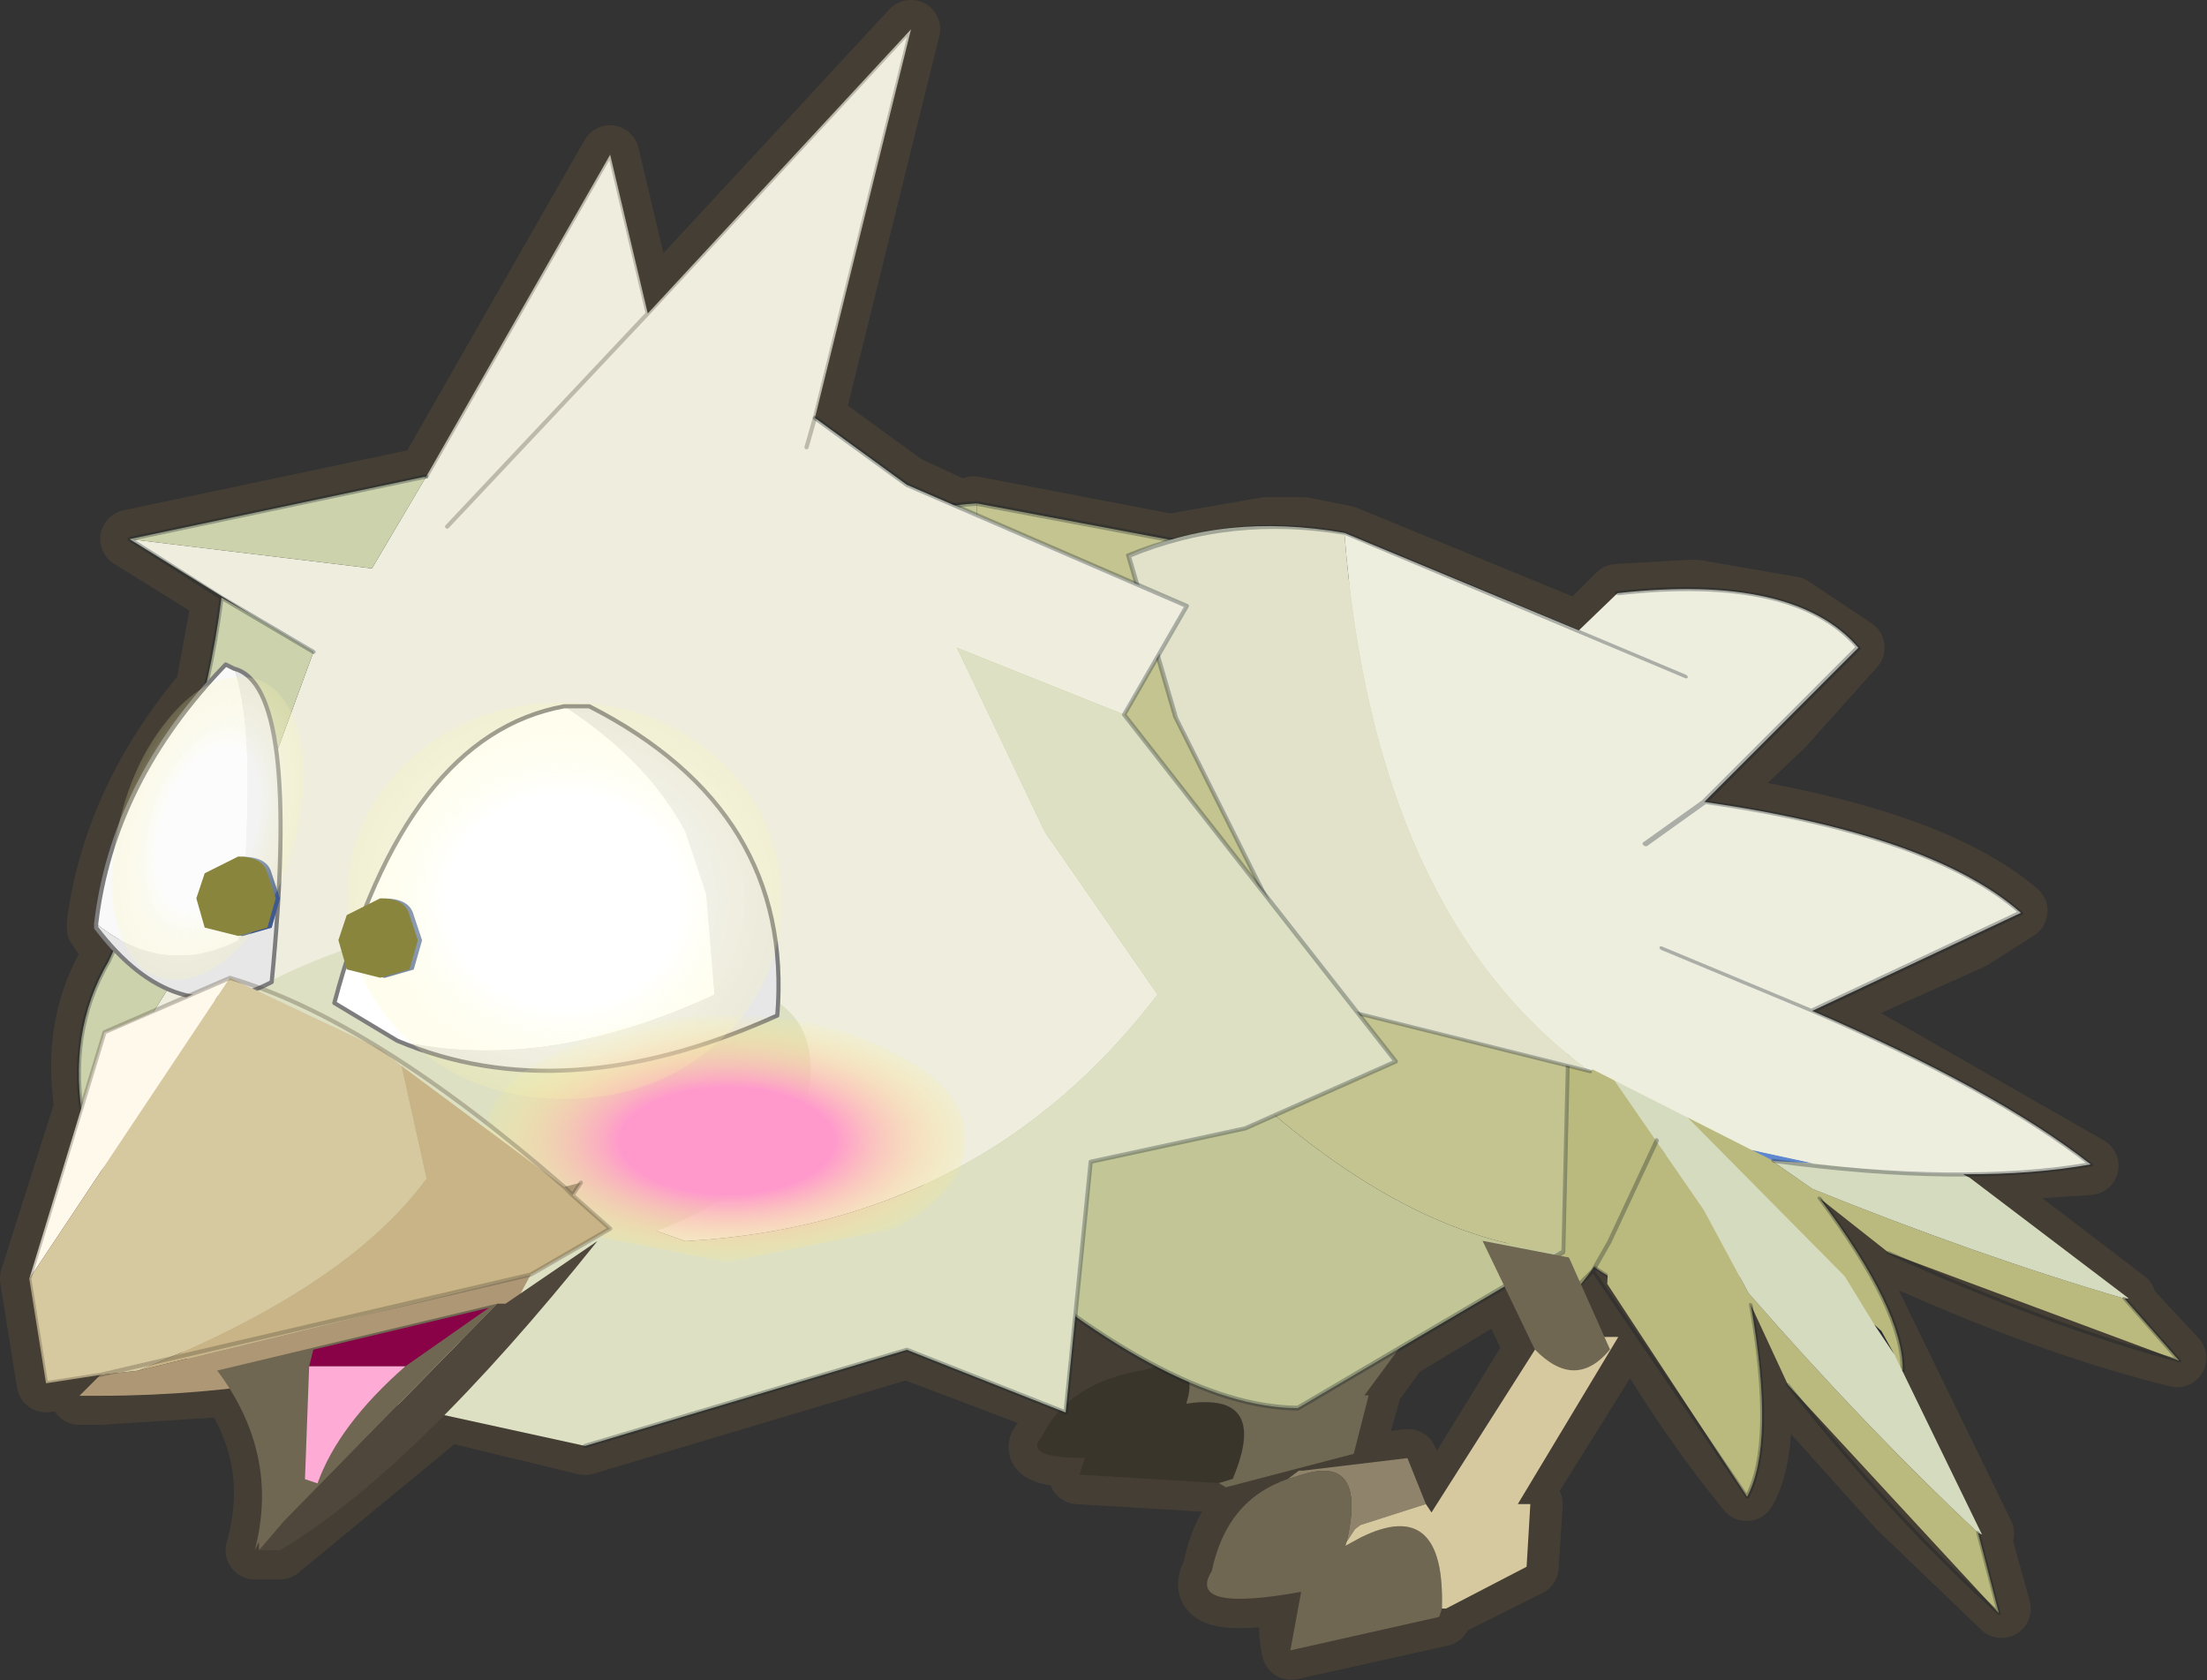<?xml version="1.0" encoding="UTF-8" standalone="no"?>
<!DOCTYPE svg PUBLIC "-//W3C//DTD SVG 1.1//EN" "http://www.w3.org/Graphics/SVG/1.1/DTD/svg11.dtd">
<svg width="100%" height="100%" viewBox="0 0 1571 1196" version="1.1" xmlns="http://www.w3.org/2000/svg" xmlns:xlink="http://www.w3.org/1999/xlink" xml:space="preserve" xmlns:serif="http://www.serif.com/" style="fill-rule:evenodd;clip-rule:evenodd;stroke-linecap:round;stroke-linejoin:round;">
    <rect x="0" y="0" width="1571" height="1196" fill="#333333" stroke="none"/>
    <g transform="matrix(1,0,0,1,780.477,1362.88)">
        <g transform="matrix(10,0,0,10,0,0)">
            <g id="shape0" transform="matrix(5.949,0,0,5.949,-2.5,-30.701)">
                <path d="M7.7,-8.15C9.5,-7.883 10.75,-7.45 11.45,-6.85L10.9,-6.5L9,-5.65L8.95,-5.65L9.5,-5.4L12.3,-3.8L10.8,-3.7L10.85,-3.65L12.75,-2.2L12.7,-2.2L13.35,-1.5C12.283,-1.767 11.133,-2.183 9.9,-2.75L9.1,-3.4L10.05,-1.45L11.05,0.6L11,0.55L11,0.6L11.25,1.5L10,0.3L8.7,-1.15L8.7,-1.2L8.25,-2.15L8.25,-2.1C8.45,-1.033 8.433,-0.3 8.2,0.1C7.6,-0.633 7.05,-1.467 6.55,-2.4L6.55,-2.45L6.4,-2.55L6.35,-2.6L6.2,-2.4L6.2,-2.35L6.5,-1.75L6.7,-1.75L5.45,0.25L5.65,0.25L5.6,1L4.6,1.5L4.55,1.5L4.55,1.6L2.75,2C2.683,1.733 2.717,1.5 2.85,1.3C1.95,1.467 1.6,1.383 1.8,1.05C1.9,0.483 2.2,0.117 2.7,-0.05L2.85,-0.15L2.9,-0.15L4.15,-0.3L4.45,0.35L5.65,-1.6L5.3,-2.35L4.05,-1.6L3.65,-1.05L3.7,-1.05L3.5,-0.35L2,0.05L1.9,0L0.2,-0.1L0.3,-0.3C-0.233,-0.3 -0.4,-0.383 -0.2,-0.55L0,-0.9L-1.85,-1.6L-5.7,-0.45L-7.35,-0.85L-9.35,0.8L-9.6,0.8L-9.6,0.7L-9.65,0.8C-9.45,0.1 -9.55,-0.55 -9.95,-1.15L-11.5,-1.05L-11.75,-1.05L-11.5,-1.3L-12.15,-1.2L-12.35,-2.45L-11.7,-4.5C-11.8,-5.167 -11.7,-5.75 -11.4,-6.25L-11.35,-6.4L-11.45,-6.5L-11.55,-6.65L-11.55,-6.7C-11.417,-7.7 -10.983,-8.633 -10.25,-9.5L-10.05,-10.6L-9.7,-10.4L-11.15,-11.3L-7.6,-12.05L-5.4,-15.9L-4.95,-14L-1.8,-17.4L-2.95,-12.75L-1.85,-11.95L-1.2,-11.65L-1.05,-11.7L1.3,-11.25L2.45,-11.45L2.9,-11.45L3.4,-11.35L6.2,-10.2L6.65,-10.65L7.5,-10.7L7.6,-10.7L8.75,-10.5L9.5,-10L8.65,-9.05L7.7,-8.15M1.15,-1.4L0.15,-2L0.05,-0.95C0.25,-1.15 0.55,-1.283 0.95,-1.35L1.15,-1.4M3.6,0.5L4,0.35" style="fill:none;fill-rule:nonzero;stroke:#453e34;stroke-width:0.7px;"/>
            </g>
            <g id="sprite0" transform="matrix(5.895,-0.42,1.536,4.591,38.25,-58.05)">
                <g id="sprite1" transform="matrix(1,0,0,1,1.7,1.45)">
                    <g id="shape1">
                        <path d="M3.3,2.1L3.7,3.1L0.7,1.15L0.1,0.25C0.467,1.45 0.567,2.35 0.4,2.95L-1.7,0.8L-1.75,0.2C-1.917,0.767 -2.117,1.217 -2.35,1.55C-2.917,1.05 -3.35,0.4 -3.65,-0.4L-2.95,-3.1L-2.05,-1.95L-2.1,-2.2L-2.05,-2.15L-0.65,-0.8L0.05,0.1C1.183,0.9 2.267,1.567 3.3,2.1" style="fill:#bbba7e;"/>
                        <path d="M-2.05,-2.15L-2.05,-2.6L1.2,-0.7L1.65,-0.2L1.95,0.1L3.35,2.1L3.3,2.1C2.267,1.567 1.183,0.9 0.05,0.1L-0.65,-0.8L-2.05,-2.15" style="fill:#d5dbbe;"/>
                    </g>
                </g>
                <g id="shape2">
                    <path d="M3.65,1.55L3.35,1.25L3.45,1.3L3.65,1.55" style="fill:#292b36;"/>
                    <path d="M5.05,3.55L5,3.55L5.05,3.55" style="fill:#464354;"/>
                    <path d="M0.35,-0.05L-0.05,1.65L-0.2,2.15L2.1,4.4C2.267,3.8 2.167,2.9 1.8,1.7M2.4,2.6C3.433,3.433 4.433,4.083 5.4,4.55L5,3.55M-1.95,1.05C-1.65,1.85 -1.217,2.5 -0.65,3L-0.2,2.15" style="fill:none;fill-rule:nonzero;stroke:#0f1926;stroke-opacity:0.3;stroke-width:0.05px;"/>
                </g>
            </g>
            <g id="sprite01" serif:id="sprite0" transform="matrix(5.463,2.295,-0.706,4.802,37.95,-55.7)">
                <g id="sprite11" serif:id="sprite1" transform="matrix(1,0,0,1,1.7,1.45)">
                    <g id="shape11" serif:id="shape1">
                        <path d="M3.3,2.1L3.7,3.1L0.7,1.15L0.1,0.25C0.467,1.45 0.567,2.35 0.4,2.95L-1.7,0.8L-1.75,0.2C-1.917,0.767 -2.117,1.217 -2.35,1.55C-2.917,1.05 -3.35,0.4 -3.65,-0.4L-2.95,-3.1L-2.05,-1.95L-2.1,-2.2L-2.05,-2.15L-0.65,-0.8L0.05,0.1C1.183,0.9 2.267,1.567 3.3,2.1" style="fill:#bbba7e;"/>
                        <path d="M-2.05,-2.15L-2.05,-2.6L1.2,-0.7L1.65,-0.2L1.95,0.1L3.35,2.1L3.3,2.1C2.267,1.567 1.183,0.9 0.05,0.1L-0.65,-0.8L-2.05,-2.15" style="fill:#d5dbbe;"/>
                    </g>
                </g>
                <g id="shape21" serif:id="shape2">
                    <path d="M3.65,1.55L3.35,1.25L3.45,1.3L3.65,1.55" style="fill:#292b36;"/>
                    <path d="M5.05,3.55L5,3.55L5.05,3.55" style="fill:#464354;"/>
                    <path d="M0.35,-0.05L-0.05,1.65L-0.2,2.15L2.1,4.4C2.267,3.8 2.167,2.9 1.8,1.7M2.4,2.6C3.433,3.433 4.433,4.083 5.4,4.55L5,3.55M-1.95,1.05C-1.65,1.85 -1.217,2.5 -0.65,3L-0.2,2.15" style="fill:none;fill-rule:nonzero;stroke:#0f1926;stroke-opacity:0.3;stroke-width:0.05px;"/>
                </g>
            </g>
            <g id="sprite2" transform="matrix(5.949,0,-1.941,5.949,21.9,-44.7)">
                <g id="shape3">
                    <path d="M-2.65,0.95L-2.55,0.95L-2.65,0.95" style="fill:#6f6853;"/>
                    <path d="M-2.55,0.95C-2.283,0.95 -2.15,1.1 -2.15,1.4C-1.517,1.3 -1.233,1.6 -1.3,2.3L-1.45,2.35L-3.15,2.25L-3.15,2.05C-3.65,2.05 -3.85,1.967 -3.75,1.8C-3.683,1.367 -3.367,1.1 -2.8,1L-2.65,0.95L-2.55,0.95" style="fill:#3a352b;"/>
                </g>
                <g id="cR_Pied01" transform="matrix(1,0,0,1,-0.95,1)">
                    <g id="shape4">
                        <path d="M-0.1,0.1L0.65,-1.4L1.6,-1.4L0.9,0.3L0.95,0.3L1,1L-0.4,1.4L-0.5,1.35L-0.35,1.3C-0.283,0.6 -0.567,0.3 -1.2,0.4C-1.2,0.1 -1.333,-0.05 -1.6,-0.05L-0.45,-0.05L-0.1,0.1" style="fill:#6f6853;"/>
                    </g>
                </g>
            </g>
            <g id="sprite4" transform="matrix(3.767,-4.755,4.124,4.985,18.9,-56.6)">
                <g id="cR_Corps" transform="matrix(1,0,0,1,-0.2,-3.05)">
                    <g id="shape5">
                        <path d="M1.05,5.75L-2.6,4.5C-3.4,3.733 -3.967,2.333 -4.3,0.3C-4.567,-1.533 -3.983,-3.533 -2.55,-5.7C-0.983,-5.9 0.317,-5.55 1.35,-4.65C-0.25,-3.217 -0.95,-1.367 -0.75,0.9C-0.583,3.033 0.017,4.65 1.05,5.75" style="fill:#c2c697;"/>
                        <path d="M1.35,-4.65L4.2,-0.95L4.3,2.95L1.05,5.75C0.017,4.65 -0.583,3.033 -0.75,0.9C-0.95,-1.367 -0.25,-3.217 1.35,-4.65" style="fill:#c4c491;"/>
                    </g>
                </g>
                <g id="shape6">
                    <path d="M4.1,-0.1L0.85,2.7L-2.8,1.45C-3.6,0.683 -4.167,-0.717 -4.5,-2.75C-4.767,-4.583 -4.183,-6.583 -2.75,-8.75C-1.183,-8.95 0.117,-8.6 1.15,-7.7L4,-4L4.1,-0.1Z" style="fill:none;fill-rule:nonzero;stroke:#101b26;stroke-opacity:0.3;stroke-width:0.05px;"/>
                </g>
            </g>
            <g id="sprite6" transform="matrix(5.949,0,-1.941,5.949,33.5,-38.15)">
                <g id="shape7">
                    <path d="M-2.95,1.2L-2.85,1.1L-2.8,1.1L-1.6,0.95L-1.2,1.5L-1.9,1.75L-1.95,1.8L-2,1.95C-2.067,1.25 -2.333,0.983 -2.8,1.15L-2.95,1.2" style="fill:#8f846b;"/>
                    <path d="M-2,1.95L-2,2L-1.85,1.9C-1.283,1.567 -0.867,1.85 -0.6,2.75L-0.6,2.85L-2.25,3.25L-2.35,2.55C-3.217,2.717 -3.6,2.633 -3.5,2.3C-3.567,1.733 -3.383,1.367 -2.95,1.2L-2.8,1.15C-2.333,0.983 -2.067,1.25 -2,1.95" style="fill:#706753;"/>
                </g>
                <g id="cR_Pied00" transform="matrix(1,0,0,1,-0.75,1.1)">
                    <g id="shape8">
                        <path d="M1.2,-1.6L0.65,0.4L0.8,0.4L1,1.15L0.2,1.65L0.15,1.65C-0.117,0.75 -0.533,0.467 -1.1,0.8L-1.25,0.9L-1.25,0.85L-1.2,0.7L-1.15,0.65L-0.45,0.4L-0.35,0.5L0.3,-1.6L1.2,-1.6" style="fill:#d6c9a0;"/>
                        <path d="M1.15,-1.45C0.983,-1.117 0.683,-1.117 0.25,-1.45L-0.8,-2.75L0.3,-2.55L1.15,-1.45" style="fill:#706753;"/>
                    </g>
                </g>
            </g>
            <g id="sprite8" transform="matrix(4.768,-2.499,5.501,5.16,8.5,-91.95)">
                <g id="cR_Aile01" transform="matrix(1,0,0,1,1.5,3.9)">
                    <g id="shape9">
                        <path d="M-1.3,3.65L-1.65,3.45L-1.75,3.25L-1.3,3.65" style="fill:#5e87cf;"/>
                        <path d="M-2.5,1.8L-4.4,-0.05L-2.85,-3.25L-1.65,-4.9C-0.75,-4.867 0.017,-4.6 0.65,-4.1C-1.75,-1.767 -2.8,0.2 -2.5,1.8" style="fill:#e1e2c9;"/>
                        <path d="M0.65,-4.1L1.9,-2.15L2.65,-2.3C3.917,-1.867 4.5,-1.333 4.4,-0.7L1.35,-0.05C2.583,0.85 3.217,1.667 3.25,2.4L0.25,2.3C0.883,3.333 1.25,4.217 1.35,4.95C0.483,4.717 -0.4,4.283 -1.3,3.65L-1.75,3.25L-2.45,1.8L-2.5,1.8C-2.8,0.2 -1.75,-1.767 0.65,-4.1" style="fill:#eeeede;"/>
                    </g>
                </g>
                <g id="shape10">
                    <path d="M-1,5.7L-2.9,3.85L-1.35,0.65L-0.15,-1C0.783,-0.933 1.55,-0.667 2.15,-0.2L3.95,2.65M1.85,3.95L2.85,3.85L5.9,3.2C6,2.567 5.417,2.033 4.15,1.6M-0.15,7.35C0.883,8.083 1.883,8.583 2.85,8.85C2.75,8.117 2.383,7.233 1.75,6.2L0.95,4.95M2.85,3.85C4.083,4.75 4.717,5.567 4.75,6.3L1.75,6.2" style="fill:none;fill-rule:nonzero;stroke:#0f1a26;stroke-opacity:0.3;stroke-width:0.05px;"/>
                </g>
            </g>
            <g id="sprite10" transform="matrix(5.949,0,0,5.949,-24.8,-64.3)">
                <g id="cR_Tete" transform="matrix(1,0,0,1,-0.1,-3.25)">
                    <g id="shape111" serif:id="shape11">
                        <path d="M-3.75,-3.15L-1.55,-7L-1.1,-5.1L2.05,-8.5L0.9,-3.85L2,-3.05L5.35,-1.6L4.6,-0.3L2.6,-1.1L3.65,1.1L5,3.05C3.6,4.883 1.717,5.867 -0.65,6L-4.05,4.8L-7.25,6.1L-7.85,4.6L-6.2,1.95L-5.1,-1.05L-5.85,-1.5L-7.3,-2.4L-4.4,-2.05L-3.75,-3.15" style="fill:#eeedde;"/>
                        <path d="M4.6,-0.3L7.85,3.85L6.05,4.65L4.2,5.05L3.9,8.05L2,7.3L-1.85,8.45L-6.65,7.4L-7.25,6.1L-4.05,4.8L-0.65,6C1.717,5.867 3.6,4.883 5,3.05L3.65,1.1L2.6,-1.1L4.6,-0.3" style="fill:#dde0c2;"/>
                        <path d="M-7.85,4.6C-7.983,3.867 -7.883,3.217 -7.55,2.65C-6.817,1.083 -6.367,-0.367 -6.2,-1.7L-5.85,-1.5L-5.1,-1.05L-6.2,1.95L-7.85,4.6M-7.3,-2.4L-3.75,-3.15L-4.4,-2.05L-7.3,-2.4" style="fill:#ccd2ac;"/>
                        <path d="M-0.35,2.9C0.45,2.967 0.85,3.317 0.85,3.95C0.85,4.583 0.467,5.117 -0.3,5.55C-1.033,5.983 -1.933,6.2 -3,6.2C-4.067,6.2 -4.983,5.983 -5.75,5.55C-6.483,5.117 -6.817,4.617 -6.75,4.05C-6.683,3.483 -6,2.967 -4.7,2.5L-2.15,2.3C-1.75,2.633 -1.15,2.833 -0.35,2.9" style="fill:#dde0c2;"/>
                    </g>
                </g>
                <g id="shape12">
                    <path d="M0.7,-6.75L0.8,-7.1L1.95,-11.75L-1.2,-8.35L-3.6,-5.8M-1.2,-8.35L-1.65,-10.25L-3.85,-6.4" style="fill:none;fill-rule:nonzero;stroke:#4a4135;stroke-opacity:0.3;stroke-width:0.05px;"/>
                    <path d="M0.8,-7.1L1.9,-6.3L5.25,-4.85L4.5,-3.55L7.75,0.6L5.95,1.4L4.1,1.8L3.8,4.8L1.9,4.05L-1.95,5.2M-3.85,-6.4L-7.4,-5.65L-6.3,-4.95L-5.2,-4.3M-6.75,4.15L-7.95,1.35C-8.083,0.617 -7.983,-0.033 -7.65,-0.6C-6.917,-2.167 -6.467,-3.617 -6.3,-4.95" style="fill:none;fill-rule:nonzero;stroke:#101b25;stroke-opacity:0.3;stroke-width:0.05px;"/>
                    <path d="M-7.8,-1.05C-7.267,-0.617 -6.7,-0.55 -6.1,-0.85C-5.933,-2.45 -5.95,-3.533 -6.15,-4.1C-5.617,-3.967 -5.467,-2.717 -5.7,-0.35C-6.467,0.05 -7.167,-0.167 -7.8,-1L-7.8,-1.05" style="fill:#e7e7e7;"/>
                    <path d="M-7.8,-1.05C-7.667,-2.183 -7.15,-3.217 -6.25,-4.15L-6.15,-4.1C-5.95,-3.533 -5.933,-2.45 -6.1,-0.85C-6.7,-0.55 -7.267,-0.617 -7.8,-1.05" style="fill:#f9f9f9;"/>
                    <path d="M-6.15,-4.1L-6.25,-4.15C-7.15,-3.217 -7.667,-2.183 -7.8,-1.05L-7.8,-1C-7.167,-0.167 -6.467,0.05 -5.7,-0.35C-5.467,-2.717 -5.617,-3.967 -6.15,-4.1Z" style="fill:none;fill-rule:nonzero;stroke:#7d7d7d;stroke-width:0.05px;"/>
                    <path d="M-2.2,-3.65C-1.533,-3.217 -1.05,-2.717 -0.75,-2.15L-0.5,-1.4L-0.4,-0.2C-1.767,0.433 -3.033,0.617 -4.2,0.35L-4.95,-0.1C-4.383,-2.233 -3.467,-3.417 -2.2,-3.65" style="fill:#fff;"/>
                    <path d="M-4.2,0.35C-3.033,0.617 -1.767,0.433 -0.4,-0.2L-0.5,-1.4L-0.75,-2.15C-1.05,-2.717 -1.533,-3.217 -2.2,-3.65L-1.9,-3.65C-0.267,-2.817 0.483,-1.583 0.35,0.05C-1.35,0.817 -2.867,0.917 -4.2,0.35" style="fill:#e7e7e7;"/>
                    <path d="M-4.2,0.35C-2.867,0.917 -1.35,0.817 0.35,0.05C0.483,-1.583 -0.267,-2.817 -1.9,-3.65L-2.2,-3.65C-3.467,-3.417 -4.383,-2.233 -4.95,-0.1L-4.2,0.35Z" style="fill:none;fill-rule:nonzero;stroke:#7d7d7d;stroke-width:0.05px;"/>
                    <path d="M1.75,2.6L-0.25,3L-2.3,2.6C-2.867,2.3 -3.15,1.95 -3.15,1.55C-3.15,1.117 -2.867,0.767 -2.3,0.5C-1.767,0.2 -1.083,0.05 -0.25,0.05C0.55,0.05 1.217,0.2 1.75,0.5C2.317,0.767 2.6,1.117 2.6,1.55C2.6,1.95 2.317,2.3 1.75,2.6" style="fill:url(#_Radial1);"/>
                    <path d="M-6.05,-0.9L-6.45,-1L-6.55,-1.35L-6.45,-1.65L-6.05,-1.85C-5.85,-1.85 -5.733,-1.783 -5.7,-1.65L-5.6,-1.35L-5.7,-1L-6.05,-0.9" style="fill:#40598f;"/>
                    <path d="M-4.35,-0.4L-4.75,-0.5L-4.85,-0.85L-4.75,-1.15L-4.35,-1.35C-4.15,-1.35 -4.033,-1.283 -4,-1.15L-3.9,-0.85L-4,-0.5L-4.35,-0.4" style="fill:#40598f;"/>
                </g>
                <g id="cR_Bec" transform="matrix(1,0,0,1,-5.1,2.1)">
                    <g id="shape13">
                        <path d="M-3.5,1.1L-2.6,-1.85C-2.567,-1.85 -2.067,-2.067 -1.1,-2.5L-3.5,1.1" style="fill:#fff9ec;"/>
                        <path d="M-1.1,-2.5L0.7,-1.65L0.95,-1.45L1.25,-0.1C0.617,0.767 -0.533,1.533 -2.2,2.2L-2.65,2.25L-3.3,2.35L-3.5,1.1L-1.1,-2.5" style="fill:#d6c9a0;"/>
                        <path d="M0.95,-1.45L2.9,0L3,0.1L3.45,0.5L2.5,1.05L-2.2,2.2C-0.533,1.533 0.617,0.767 1.25,-0.1L0.95,-1.45" style="fill:#c8b486;"/>
                        <path d="M2.15,1.7C0.517,2.233 -1.083,2.5 -2.65,2.5L-2.9,2.5L-2.65,2.25L-2.2,2.2L2.5,1.05L2.15,1.7" style="fill:#ad9775;"/>
                    </g>
                </g>
                <g id="shape14">
                    <path d="M-2.2,2.1L-2,2.05L-2.1,2.2L-2.2,2.1" style="fill:#ad9775;"/>
                    <path d="M-2.1,2.2L-1.65,2.6L-2.6,3.15L-7.75,4.35L-8.4,4.45L-8.6,3.2L-7.7,0.25L-6.2,-0.4C-5.067,-0.067 -3.733,0.767 -2.2,2.1L-2.1,2.2L-2,2.05" style="fill:none;fill-rule:nonzero;stroke:#4a4135;stroke-opacity:0.3;stroke-width:0.05px;"/>
                </g>
            </g>
            <g id="shape15" transform="matrix(5.949,0,0,5.949,-2.5,-30.7)">
                <path d="M-6.75,-2.15L-6.65,-2.15L-5.55,-2.9C-7.017,-1.067 -8.283,0.167 -9.35,0.8L-9.6,0.8L-9.3,0.45L-6.75,-2.15" style="fill:#4f473c;"/>
                <path d="M-9.6,0.8L-9.6,0.7L-9.65,0.8C-9.45,0.033 -9.6,-0.683 -10.1,-1.35L-6.75,-2.15L-9.3,0.45L-9.6,0.8" style="fill:#706753;"/>
                <path d="M-7.85,-1.4L-9,-1.4L-8.95,-1.6L-6.85,-2.1L-7.85,-1.4" style="fill:#890146;"/>
                <path d="M-9,-1.4L-7.85,-1.4C-8.383,-0.933 -8.733,-0.467 -8.9,0L-9.05,-0.05L-9,-1.4" style="fill:#feabd6;"/>
            </g>
            <g id="shape16" transform="matrix(6.874,0,0,6.273,-53.35,-86.3)">
                <path d="M3.85,3.85C3.417,4.283 2.883,4.5 2.25,4.5C1.617,4.5 1.083,4.283 0.65,3.85C0.217,3.417 0,2.883 0,2.25C0,1.617 0.217,1.083 0.65,0.65C1.083,0.217 1.617,0 2.25,0C2.883,0 3.417,0.217 3.85,0.65C4.283,1.083 4.5,1.617 4.5,2.25C4.5,2.883 4.283,3.417 3.85,3.85" style="fill:url(#_Radial2);"/>
            </g>
            <g id="shape161" serif:id="shape16" transform="matrix(2.844,0,-1.022,4.788,-67.35,-88.1)">
                <path d="M3.85,3.85C3.417,4.283 2.883,4.5 2.25,4.5C1.617,4.5 1.083,4.283 0.65,3.85C0.217,3.417 0,2.883 0,2.25C0,1.617 0.217,1.083 0.65,0.65C1.083,0.217 1.617,0 2.25,0C2.883,0 3.417,0.217 3.85,0.65C4.283,1.083 4.5,1.617 4.5,2.25C4.5,2.883 4.283,3.417 3.85,3.85" style="fill:url(#_Radial3);"/>
            </g>
            <g id="shape17" transform="matrix(5.949,0,0,5.949,-2.5,-30.7)">
                <path d="M-9.85,-6.55L-10.25,-6.65L-10.35,-7L-10.25,-7.3L-9.85,-7.5C-9.65,-7.5 -9.533,-7.433 -9.5,-7.3L-9.4,-7L-9.5,-6.65L-9.85,-6.55" style="fill:#8a853d;"/>
                <path d="M-8.15,-6.05L-8.55,-6.15L-8.65,-6.5L-8.55,-6.8L-8.15,-7C-7.95,-7 -7.833,-6.933 -7.8,-6.8L-7.7,-6.5L-7.8,-6.15L-8.15,-6.05" style="fill:#8a853d;"/>
            </g>
        </g>
    </g>
    <defs>
        <radialGradient id="_Radial1" cx="0" cy="0" r="1" gradientUnits="userSpaceOnUse" gradientTransform="matrix(3.113,0,0,1.556,-0.25,1.55)"><stop offset="0" style="stop-color:#f9c;stop-opacity:1"/><stop offset="0.41" style="stop-color:#f9c;stop-opacity:1"/><stop offset="1" style="stop-color:#fffd75;stop-opacity:0"/></radialGradient>
        <radialGradient id="_Radial2" cx="0" cy="0" r="1" gradientUnits="userSpaceOnUse" gradientTransform="matrix(2.949,0,0,2.949,2.25,2.25)"><stop offset="0" style="stop-color:#fff;stop-opacity:0.5"/><stop offset="0.41" style="stop-color:#fff;stop-opacity:0.5"/><stop offset="1" style="stop-color:#fff675;stop-opacity:0"/></radialGradient>
        <radialGradient id="_Radial3" cx="0" cy="0" r="1" gradientUnits="userSpaceOnUse" gradientTransform="matrix(2.949,0,0,2.949,2.25,2.25)"><stop offset="0" style="stop-color:#fff;stop-opacity:0.5"/><stop offset="0.41" style="stop-color:#fff;stop-opacity:0.5"/><stop offset="1" style="stop-color:#fff675;stop-opacity:0"/></radialGradient>
    </defs>
</svg>
